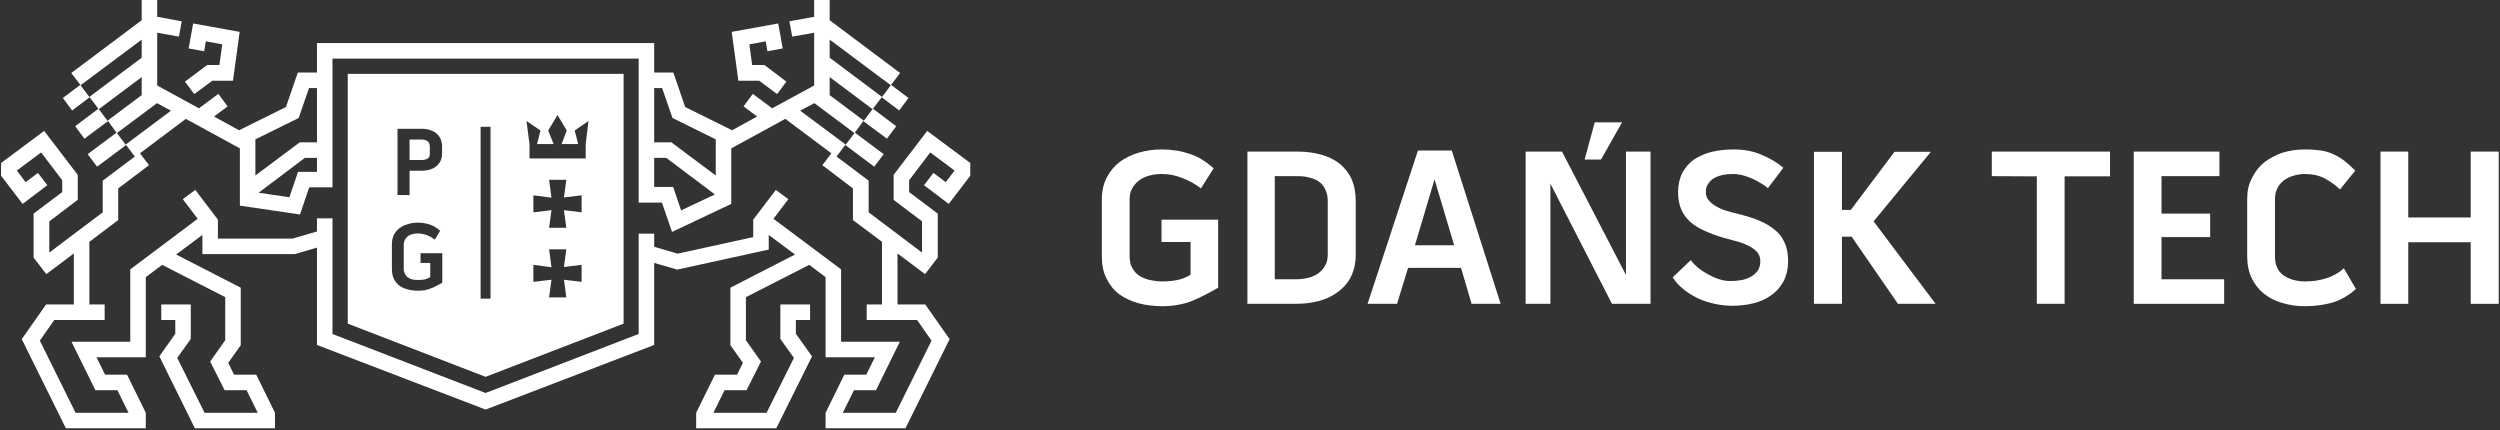 <svg version="1.2" baseProfile="tiny-ps" xmlns="http://www.w3.org/2000/svg" viewBox="0 0 11610 1998" width="11610" height="1998"><rect x="0" y="0" width="11610" height="1998" fill="#333333" stroke="none"/><title>Gdansk-Tech-Logo-Poziom-Biały-RGB-svg</title><defs><clipPath clipPathUnits="userSpaceOnUse" id="cp1"><path d="M-3015 -3415L14623 -3415L14623 5404L-3015 5404L-3015 -3415Z" /></clipPath></defs><style>tspan { white-space:pre }.shp0 { fill: none } .shp1 { fill: #ffffff } </style><g ><g ><g ></g><g ></g></g></g><g ><g ><g ><g clip-path="url(#cp1)"><g ><g ><g ><g ><path class="shp0" d="M9250 704L9800 704L9800 1412L9250 1412L9250 704Z" /><path fill-rule="evenodd" class="shp1" d="M9250 818L9250 704L9799 704L9799 819L9588 819L9588 1411L9459 1411L9459 819L9250 818Z" /></g></g><g ><g ><path class="shp0" d="M9909 704L10331 704L10331 1412L9909 1412L9909 704Z" /><path fill-rule="evenodd" class="shp1" d="M10038 1101L10038 1297L10329 1297L10329 1411L9909 1411L9909 704L10307 704L10307 818L10038 818L10038 992L10264 992L10264 1101L10038 1101Z" /></g></g><g ><g ><path class="shp0" d="M10436 694L10942 694L10942 1424L10436 1424L10436 694Z" /><path fill-rule="evenodd" class="shp1" d="M10704 808C10686 808 10668 811 10651 816C10634 821 10619 828 10606 838C10593 848 10583 860 10576 874C10569 888 10565 905 10565 923L10565 1191C10565 1231 10579 1261 10605 1279C10632 1297 10665 1307 10705 1307C10741 1307 10773 1302 10804 1292C10835 1282 10862 1267 10885 1246L10941 1342C10906 1373 10869 1394 10832 1405C10793 1416 10751 1422 10705 1422C10667 1422 10632 1417 10599 1407C10566 1398 10538 1383 10514 1364C10490 1345 10471 1321 10457 1292C10443 1263 10436 1229 10436 1191L10436 923C10436 887 10443 855 10458 827C10472 798 10491 774 10515 754C10540 735 10568 720 10600 709C10633 699 10668 694 10704 694C10733 694 10758 696 10780 699C10802 703 10822 709 10840 718C10857 726 10874 736 10890 749C10905 761 10921 776 10938 792L10867 880C10845 859 10821 842 10795 828C10770 815 10740 808 10704 808Z" /></g></g><g ><g ><path class="shp0" d="M11055 704L11605 704L11605 1412L11055 1412L11055 704Z" /><path fill-rule="evenodd" class="shp1" d="M11474 704L11604 704L11604 1411L11474 1411L11474 1125L11184 1125L11184 1411L11055 1411L11055 704L11184 704L11184 1010L11474 1010L11474 704Z" /></g></g><g ><g ><path class="shp0" d="M5117 694L5658 694L5658 1424L5117 1424L5117 694Z" /><path fill-rule="evenodd" class="shp1" d="M5394 1020L5657 1020L5657 1336C5635 1349 5613 1361 5593 1371C5572 1382 5552 1391 5532 1399C5512 1407 5491 1412 5469 1416C5447 1420 5423 1422 5397 1422C5357 1422 5320 1417 5286 1408C5252 1398 5222 1384 5197 1366C5172 1347 5153 1323 5139 1294C5124 1265 5117 1231 5117 1191L5117 923C5117 886 5125 853 5140 824C5155 795 5175 771 5200 752C5225 733 5255 719 5288 709C5322 699 5358 694 5396 694C5442 694 5485 701 5526 715C5566 728 5602 751 5636 782L5577 875C5552 855 5523 839 5491 827C5459 814 5428 808 5396 808C5376 808 5358 810 5339 815C5321 820 5305 827 5291 837C5278 847 5267 859 5259 873C5250 888 5246 905 5246 923L5246 1191C5246 1212 5250 1230 5258 1244C5266 1259 5277 1271 5290 1280C5304 1289 5320 1296 5338 1300C5357 1304 5376 1307 5397 1307C5423 1307 5445 1305 5464 1301C5484 1298 5505 1290 5529 1276L5529 1124L5394 1124L5394 1020Z" /></g></g><g ><g ><path class="shp0" d="M5793 704L6297 704L6297 1412L5793 1412L5793 704Z" /><path fill-rule="evenodd" class="shp1" d="M6027 704C6066 704 6102 709 6135 718C6168 727 6196 741 6220 759C6243 778 6263 802 6276 830C6289 859 6296 893 6296 933L6296 1183C6296 1222 6288 1256 6274 1285C6259 1314 6238 1338 6213 1356C6188 1375 6158 1389 6124 1398C6090 1407 6054 1411 6015 1411L5793 1411L5793 704L6027 704ZM6166 932C6166 912 6162 895 6155 881C6149 866 6139 854 6127 845C6114 835 6099 829 6082 825C6065 820 6046 818 6026 818L5920 818L5920 1297L6015 1297C6035 1297 6054 1295 6072 1291C6090 1287 6107 1280 6120 1271C6134 1261 6145 1249 6153 1235C6162 1221 6166 1203 6166 1182L6166 932Z" /></g></g><g ><g ><path class="shp0" d="M6351 699L6970 699L6970 1412L6351 1412L6351 699Z" /><path fill-rule="evenodd" class="shp1" d="M6742 699L6969 1411L6834 1411L6785 1244L6539 1244L6488 1411L6351 1411L6585 699L6742 699ZM6753 1139L6662 833L6571 1139L6753 1139Z" /></g></g><g ><g ><path class="shp0" d="M7767 694L8305 694L8305 1422L7767 1422L7767 694Z" /><path fill-rule="evenodd" class="shp1" d="M8074 994C8110 1003 8143 1013 8171 1025C8199 1037 8223 1051 8243 1068C8263 1084 8278 1104 8288 1128C8299 1151 8304 1180 8304 1213C8304 1248 8297 1279 8283 1306C8269 1332 8251 1353 8227 1370C8204 1387 8176 1400 8145 1408C8113 1416 8080 1420 8045 1420C8018 1420 7990 1417 7963 1411C7936 1405 7910 1397 7886 1386C7862 1374 7840 1361 7819 1344C7799 1328 7782 1310 7768 1288L7852 1208C7860 1220 7872 1232 7886 1244C7900 1255 7916 1265 7932 1274C7950 1283 7967 1292 7985 1297C8003 1303 8020 1305 8036 1305C8053 1305 8069 1304 8086 1301C8102 1298 8117 1293 8131 1285C8144 1278 8154 1269 8163 1257C8171 1245 8175 1230 8175 1213C8175 1195 8169 1180 8158 1168C8147 1157 8132 1147 8115 1139C8098 1131 8079 1124 8059 1119C8039 1114 8020 1109 8003 1104C7970 1094 7941 1083 7914 1071C7888 1059 7866 1045 7848 1029C7830 1012 7816 993 7807 971C7798 949 7793 923 7793 892C7793 858 7800 828 7813 802C7827 777 7845 756 7868 740C7892 725 7918 713 7950 705C7981 698 8014 694 8050 694C8099 694 8143 702 8181 719C8220 735 8253 755 8282 779L8210 874C8202 867 8192 859 8179 852C8167 844 8153 837 8139 830C8124 824 8109 818 8094 814C8078 810 8063 808 8050 808C8034 808 8018 809 8003 812C7987 815 7974 820 7962 826C7950 833 7941 841 7934 852C7925 863 7922 876 7922 892C7922 908 7926 921 7937 932C7946 943 7958 952 7973 960C7987 968 8003 975 8021 980C8039 985 8057 990 8074 994Z" /></g></g><g ><g ><path class="shp0" d="M8424 705L8990 705L8990 1412L8424 1412L8424 705Z" /><path fill-rule="evenodd" class="shp1" d="M8814 1411L8989 1411L8701 1028L8967 705L8798 705L8595 975L8554 975L8554 705L8424 705L8424 1411L8554 1411L8554 1099L8599 1099L8814 1411Z" /></g></g><g ><g ><path class="shp0" d="M7084 704L7666 704L7666 1412L7084 1412L7084 704Z" /><path fill-rule="evenodd" class="shp1" d="M7551 704L7665 704L7665 1411L7486 1411L7200 853L7200 1411L7085 1411L7085 704L7254 704L7551 1277L7551 704Z" /></g></g><g ><g ><path class="shp0" d="M7359 568L7534 568L7534 742L7359 742L7359 568Z" /><path fill-rule="evenodd" class="shp1" d="M7406 568L7533 568L7435 741L7359 741L7406 568Z" /></g></g><g ><g ><path class="shp0" d="M859 109L1114 109L1114 438L859 438L859 109Z" /><path fill-rule="evenodd" class="shp1" d="M962 302L859 379L902 437L986 375L1082 375L1113 148L897 109L876 225L948 238L956 192L1032 206L1019 302L962 302Z" /></g></g><g ><g ><path class="shp0" d="M3398 109L3653 109L3653 438L3398 438L3398 109Z" /><path fill-rule="evenodd" class="shp1" d="M3526 375L3609 437L3652 379L3550 302L3493 302L3480 206L3556 192L3564 238L3635 225L3614 109L3398 148L3429 375L3526 375Z" /></g></g><g ><g ><path class="shp0" d="M5 0L4507 0L4507 1990L5 1990L5 0Z" /><path fill-rule="evenodd" class="shp1" d="M4392 846L4433 792L4320 708L4222 837L4222 892L4355 992L4355 1196L4296 1273L4168 1177L4168 1414L4297 1414L4410 1575L4205 1989L3834 1989L3834 1917L3921 1740L4023 1740L4063 1659L3834 1659L3834 1287L3758 1230L3464 1380L3464 1580L3534 1679L3467 1812L3365 1812L3313 1917L3560 1917L3687 1662L3624 1574L3624 1414L3762 1414L3762 1486L3696 1486L3696 1550L3771 1655L3605 1989L3233 1989L3233 1917L3320 1740L3423 1740L3450 1685L3392 1603L3392 1336L3692 1182L3570 1091L3570 1159L3145 1252L3038 1221L3038 1602L2255 1902L1472 1602L1472 1150L1369 1180L940 1180L940 1091L818 1182L1118 1336L1118 1603L1060 1685L1087 1740L1190 1740L1277 1917L1277 1989L905 1989L740 1655L814 1550L814 1486L749 1486L749 1414L886 1414L886 1574L823 1662L950 1917L1197 1917L1145 1812L1043 1812L976 1679L1046 1580L1046 1380L753 1230L677 1287L677 1659L448 1659L488 1740L590 1740L677 1917L677 1989L306 1989L101 1575L214 1414L343 1414L343 1177L215 1273L156 1196L156 992L289 892L289 837L191 708L78 792L119 846L176 803L220 860L105 947L5 816L5 757L205 608L361 812L361 928L229 1028L229 1173L477 986L477 839L626 727L584 671L794 514L729 479L543 618L585 674L451 774L407 716L541 616L500 560L659 441L658 440L658 358L459 507L501 563L392 644L349 586L457 505L415 450L658 268L658 184L374 396L416 452L335 513L292 455L373 394L331 339L658 94L658 0L730 0L730 78L844 99L831 170L730 152L730 397L924 503L1014 436L1057 494L994 541L1110 605L1328 497L1383 337L1472 337L1472 200L3038 200L3038 337L3127 337L3182 497L3400 605L3516 541L3453 494L3496 436L3586 503L3781 397L3781 152L3679 170L3666 99L3781 78L3781 0L3853 0L3853 94L4180 339L4138 394L4219 455L4176 513L4095 452L4137 396L3853 184L3853 268L4096 450L4054 505L4162 586L4119 644L4010 563L4052 507L3853 358L3853 440L3852 441L4011 560L3970 616L4104 716L4060 774L3926 674L3968 618L3782 479L3716 514L3927 671L3885 727L4034 839L4034 986L4282 1173L4282 1028L4150 928L4150 812L4306 608L4506 757L4506 816L4406 947L4291 860L4335 803L4392 846ZM4096 1123L3961 1022L3961 875L3819 767L3861 712L3647 552L3396 689L3396 947L3121 1077L3074 941L2966 941L2966 272L1544 272L1544 870L1436 870L1393 996L1114 955L1114 689L863 552L650 712L692 767L549 875L549 1022L415 1123L415 1414L486 1414L486 1486L252 1486L185 1582L351 1917L597 1917L545 1812L443 1812L332 1587L605 1587L605 1251L918 1016L849 925L907 882L1012 1020L1012 1108L1359 1108L1472 1075L1472 1014L1544 1014L1544 1551L2255 1825L2966 1551L2966 1085L3038 1085L3038 1146L3147 1178L3498 1101L3498 1020L3603 882L3661 925L3592 1016L3906 1251L3906 1587L4179 1587L4068 1812L3966 1812L3914 1917L4160 1917L4326 1582L4259 1486L4025 1486L4025 1414L4096 1414L4096 1123ZM1186 893L1188 893L1186 892L1186 893ZM1472 733L1416 733L1201 895L1344 916L1384 798L1472 798L1472 733ZM3094 733L3038 733L3038 868L3126 868L3163 977L3320 903L3094 733ZM3038 409L3038 661L3118 661L3324 815L3324 647L3123 548L3075 409L3038 409ZM1186 647L1186 815L1392 661L1472 661L1472 409L1435 409L1387 548L1186 647Z" /></g></g><g ><g ><path class="shp0" d="M1615 342L2897 342L2897 1751L1615 1751L1615 342Z" /><path fill-rule="evenodd" class="shp1" d="M2896 343L2896 1503L2255 1750L1615 1503L1615 343L2896 343ZM2733 562L2669 606L2685 669L2608 669L2632 606L2589 534L2546 606L2571 669L2494 669L2510 606L2445 562L2459 669L2459 736L2720 736L2720 669L2733 562ZM2701 907L2619 917L2630 835L2550 835L2561 918L2477 907L2477 986L2561 976L2550 1058L2630 1058L2619 976L2701 986L2701 907ZM2701 1230L2619 1240L2630 1158L2550 1158L2561 1241L2477 1230L2477 1309L2561 1299L2550 1381L2630 1381L2619 1299L2701 1309L2701 1230ZM2278 589L2232 589L2232 1387L2278 1387L2278 589ZM2054 1176L1953 1176L1953 1221L1998 1221L1998 1287C1988 1293 1978 1297 1970 1298C1962 1300 1952 1300 1941 1300C1932 1300 1923 1300 1916 1298C1908 1296 1901 1293 1895 1289C1889 1285 1884 1279 1881 1273C1878 1267 1875 1259 1875 1250L1875 1134C1875 1126 1878 1118 1881 1112C1885 1106 1890 1101 1895 1096C1901 1092 1908 1089 1916 1087C1924 1085 1932 1084 1940 1084C1954 1084 1968 1087 1982 1092C1996 1097 2008 1104 2019 1113L2044 1072C2030 1059 2014 1049 1997 1043C1979 1037 1960 1034 1940 1034C1924 1034 1909 1036 1894 1041C1879 1045 1867 1051 1856 1059C1844 1068 1836 1078 1829 1091C1823 1103 1820 1118 1820 1134L1820 1250C1820 1267 1823 1282 1829 1295C1835 1307 1844 1318 1854 1326C1865 1334 1878 1340 1893 1344C1908 1348 1923 1350 1941 1350C1952 1350 1963 1349 1972 1348C1982 1346 1990 1343 1999 1340C2008 1337 2017 1333 2026 1328C2035 1324 2044 1318 2054 1313L2054 1176ZM1846 906L1902 906L1902 793L1960 793C1972 793 1984 791 1996 788C2007 784 2017 780 2025 773C2033 767 2040 758 2045 749C2050 739 2053 728 2053 715L2053 680C2053 667 2050 655 2046 645C2041 635 2035 626 2026 619C2018 612 2008 607 1996 604C1985 600 1972 598 1959 598L1846 598L1846 906ZM1959 743L1902 743L1902 648L1959 648C1970 648 1978 651 1986 656C1993 662 1996 670 1996 680L1996 715C1996 725 1993 732 1985 737C1977 741 1969 743 1959 743Z" /></g></g></g></g></g></g></g></g></svg>